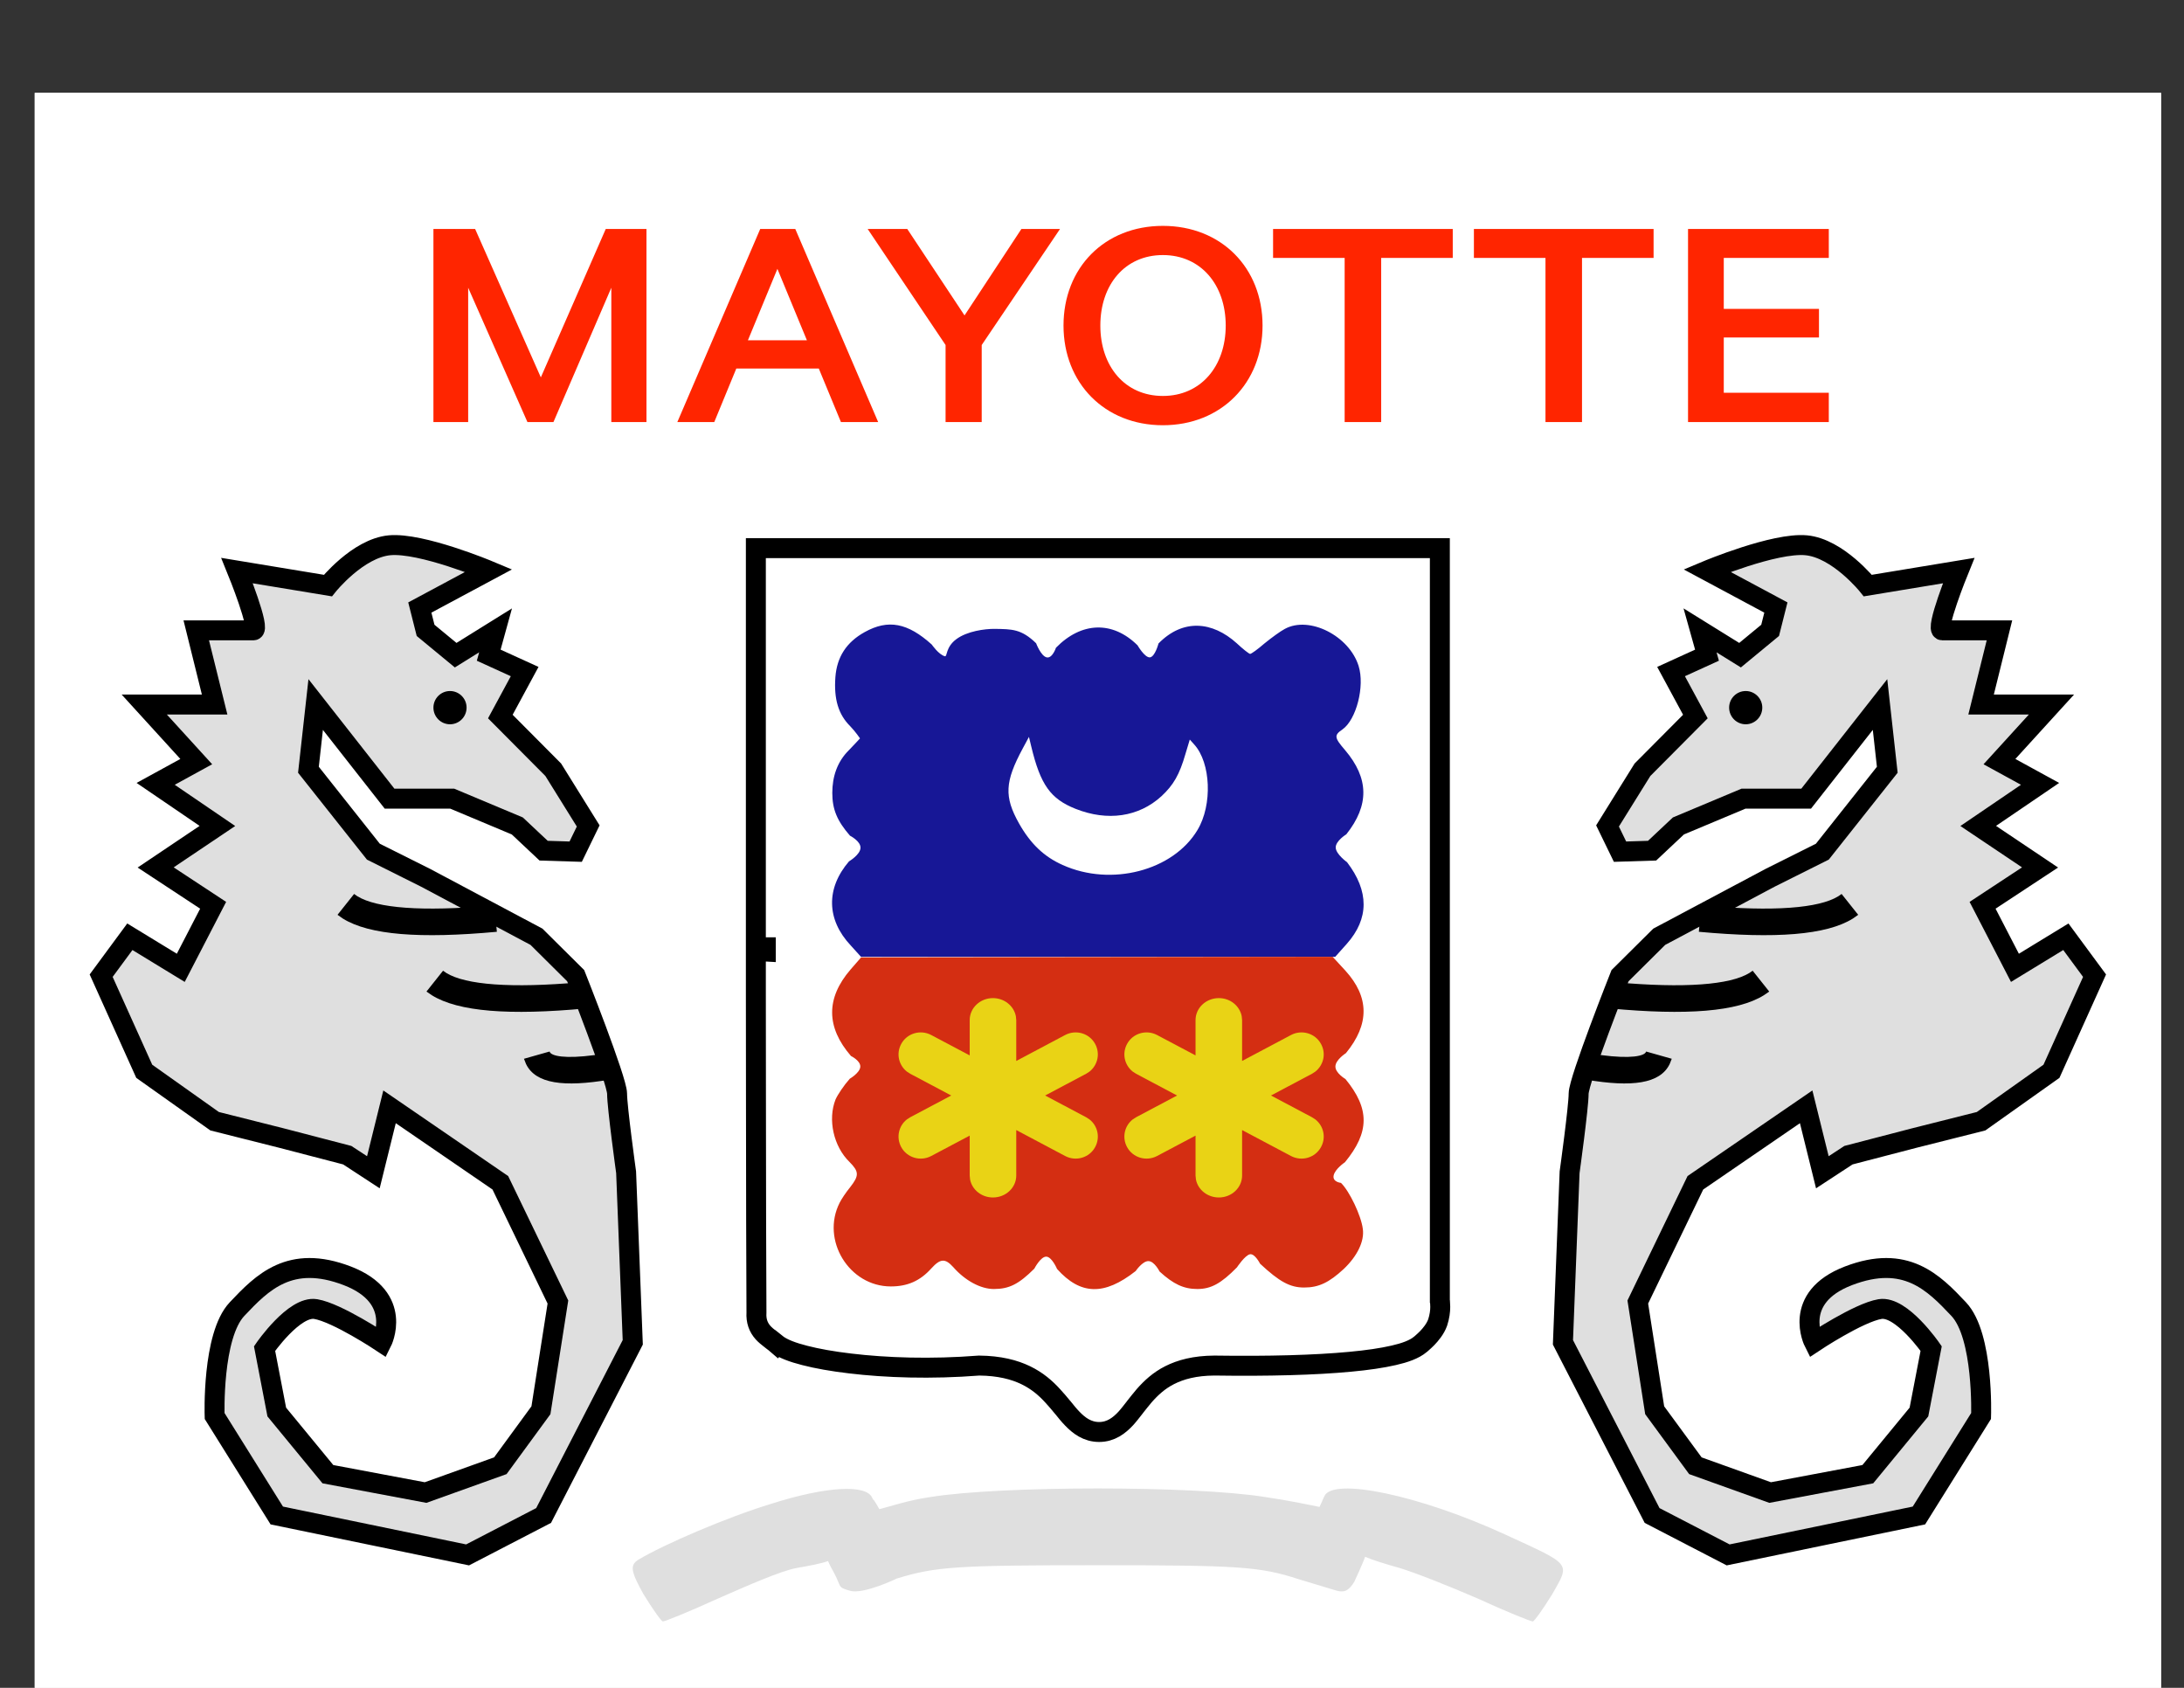 <svg width="22" height="17" viewBox="0 0 22 17" fill="none" xmlns="http://www.w3.org/2000/svg">
<rect x="0" y="0" width="22" height="17" fill="#333333" stroke="none"/>
<g clip-path="url(#clip0_58_5838)">
<rect width="21.419" height="16.064" transform="translate(0.35 0.936)" fill="white"/>
<rect x="0.35" y="0.936" width="21.419" height="16.064" fill="white"/>
<path d="M7.773 15.145C7.327 15.28 6.685 15.556 6.428 15.711C6.345 15.765 6.353 15.825 6.481 16.055C6.572 16.203 6.662 16.331 6.677 16.331C6.7 16.331 6.949 16.23 7.229 16.102C7.508 15.98 7.866 15.82 8.03 15.792C8.155 15.77 8.27 15.749 8.341 15.723C8.369 15.785 8.352 15.75 8.404 15.847C8.479 15.987 8.432 15.984 8.561 16.022C8.698 16.062 9.034 15.899 9.034 15.899C9.427 15.778 9.646 15.765 11.059 15.765C12.472 15.765 12.691 15.778 13.083 15.906C13.083 15.906 13.399 16.002 13.44 16.014C13.48 16.025 13.502 16.034 13.544 16.025C13.583 16.017 13.624 15.964 13.642 15.932C13.642 15.932 13.729 15.746 13.751 15.68C13.826 15.713 13.963 15.755 14.096 15.792C14.254 15.839 14.609 15.98 14.889 16.102C15.168 16.23 15.418 16.331 15.44 16.331C15.455 16.331 15.546 16.203 15.637 16.055C15.818 15.738 15.833 15.765 15.176 15.462C14.3 15.058 13.423 14.876 13.34 15.071C13.325 15.108 13.312 15.13 13.292 15.178C13.204 15.16 12.974 15.111 12.743 15.078C12.033 14.963 10.084 14.963 9.374 15.078C9.144 15.111 8.988 15.168 8.858 15.2C8.784 15.068 8.8 15.121 8.785 15.084C8.724 14.949 8.324 14.97 7.773 15.145H7.773Z" fill="#DFDFDF"/>
<path d="M8.415 6.821C8.399 7.041 8.445 7.196 8.564 7.314C8.618 7.37 8.663 7.437 8.663 7.437C8.663 7.437 8.602 7.504 8.552 7.555C8.432 7.673 8.384 7.825 8.384 7.986C8.384 8.152 8.432 8.267 8.562 8.417C8.562 8.417 8.671 8.472 8.668 8.54C8.666 8.608 8.552 8.676 8.552 8.676C8.318 8.949 8.326 9.263 8.569 9.522L8.673 9.637H11.063H13.45L13.567 9.506C13.792 9.252 13.792 8.976 13.569 8.684C13.569 8.684 13.457 8.604 13.455 8.537C13.453 8.47 13.562 8.403 13.562 8.403C13.795 8.109 13.79 7.839 13.549 7.555C13.44 7.429 13.437 7.405 13.524 7.346C13.663 7.247 13.749 6.912 13.686 6.709C13.592 6.404 13.189 6.2 12.943 6.334C12.897 6.358 12.806 6.425 12.737 6.481C12.669 6.54 12.605 6.586 12.593 6.586C12.582 6.586 12.521 6.538 12.458 6.479C12.212 6.257 11.916 6.23 11.67 6.481C11.67 6.481 11.635 6.616 11.583 6.621C11.531 6.625 11.459 6.5 11.459 6.5C11.208 6.251 10.893 6.262 10.637 6.524C10.637 6.524 10.601 6.634 10.543 6.621C10.485 6.607 10.437 6.479 10.437 6.479C10.288 6.334 10.193 6.337 10.02 6.334C9.921 6.333 9.741 6.357 9.633 6.438C9.524 6.519 9.543 6.617 9.518 6.61C9.455 6.593 9.386 6.492 9.386 6.492C9.143 6.273 8.947 6.235 8.711 6.366C8.526 6.468 8.43 6.618 8.415 6.821Z" fill="#171796"/>
<path d="M8.572 10.636C8.572 10.636 8.669 10.683 8.666 10.744C8.663 10.805 8.56 10.865 8.56 10.865C8.501 10.931 8.438 11.026 8.417 11.073C8.336 11.276 8.397 11.548 8.557 11.703C8.653 11.8 8.656 11.84 8.565 11.956C8.524 12.006 8.476 12.077 8.458 12.114C8.268 12.488 8.552 12.957 8.973 12.957C9.141 12.957 9.268 12.902 9.382 12.775C9.473 12.675 9.521 12.673 9.602 12.762C9.722 12.899 9.879 12.983 10.011 12.983C10.166 12.983 10.262 12.934 10.419 12.778C10.419 12.778 10.482 12.656 10.539 12.657C10.596 12.658 10.648 12.781 10.648 12.781C10.884 13.044 11.122 13.052 11.44 12.802C11.44 12.802 11.509 12.7 11.569 12.702C11.629 12.703 11.681 12.807 11.681 12.807C11.82 12.934 11.924 12.983 12.061 12.983C12.198 12.983 12.3 12.928 12.46 12.765C12.46 12.765 12.542 12.641 12.592 12.633C12.641 12.625 12.693 12.728 12.693 12.728C12.888 12.91 12.995 12.968 13.137 12.968C13.284 12.968 13.388 12.918 13.536 12.781C13.672 12.652 13.746 12.501 13.728 12.377C13.711 12.243 13.594 11.998 13.508 11.914C13.508 11.914 13.421 11.906 13.434 11.84C13.447 11.774 13.548 11.706 13.548 11.706C13.797 11.403 13.799 11.168 13.553 10.868C13.553 10.868 13.45 10.808 13.452 10.741C13.453 10.674 13.558 10.607 13.558 10.607C13.797 10.315 13.794 10.043 13.553 9.777L13.424 9.637L11.049 9.64L8.674 9.643L8.567 9.766C8.319 10.054 8.321 10.346 8.572 10.636Z" fill="#D42E12"/>
<path fill-rule="evenodd" clip-rule="evenodd" d="M12.278 10.053C12.393 10.053 12.488 10.132 12.508 10.235L12.512 10.275V10.686L13.004 10.425C13.113 10.367 13.249 10.407 13.307 10.515C13.36 10.611 13.333 10.727 13.25 10.793L13.216 10.815L12.803 11.034L13.216 11.253L13.25 11.275C13.333 11.34 13.36 11.457 13.307 11.553C13.249 11.661 13.113 11.701 13.004 11.643L12.512 11.382V11.84C12.512 11.962 12.407 12.061 12.278 12.061C12.163 12.061 12.067 11.983 12.047 11.88L12.043 11.84V11.438L11.656 11.643C11.547 11.701 11.411 11.661 11.353 11.553C11.301 11.457 11.327 11.34 11.41 11.275L11.444 11.253L11.857 11.034L11.444 10.815L11.41 10.793C11.327 10.727 11.301 10.611 11.353 10.515C11.411 10.407 11.547 10.367 11.656 10.425L12.043 10.63V10.275C12.043 10.152 12.148 10.053 12.278 10.053Z" fill="#E9D315"/>
<path fill-rule="evenodd" clip-rule="evenodd" d="M10.002 10.053C10.117 10.053 10.213 10.132 10.233 10.235L10.237 10.275V10.686L10.729 10.425C10.838 10.367 10.974 10.407 11.032 10.515C11.084 10.611 11.058 10.727 10.975 10.793L10.941 10.815L10.528 11.034L10.941 11.253L10.975 11.275C11.058 11.34 11.084 11.457 11.032 11.553C10.974 11.661 10.838 11.701 10.729 11.643L10.237 11.382V11.84C10.237 11.962 10.132 12.061 10.002 12.061C9.887 12.061 9.792 11.983 9.772 11.88L9.768 11.84V11.438L9.381 11.643C9.272 11.701 9.136 11.661 9.078 11.553C9.026 11.457 9.052 11.34 9.135 11.275L9.169 11.253L9.582 11.034L9.169 10.815L9.135 10.793C9.052 10.727 9.026 10.611 9.078 10.515C9.136 10.407 9.272 10.367 9.381 10.425L9.768 10.63V10.275C9.768 10.152 9.873 10.053 10.002 10.053Z" fill="#E9D315"/>
<path d="M7.614 9.541H7.714V9.541C7.714 9.542 7.714 9.557 7.714 9.586C7.658 9.584 7.615 9.543 7.614 9.541L7.614 9.541L7.614 9.541L7.614 9.542L7.614 9.543L7.614 9.549L7.614 9.573L7.614 9.665L7.614 9.999L7.615 11.07C7.616 11.884 7.617 12.803 7.62 13.22C7.615 13.305 7.639 13.369 7.687 13.423C7.708 13.446 7.733 13.466 7.755 13.483C7.765 13.491 7.774 13.498 7.783 13.505C7.796 13.515 7.809 13.524 7.824 13.537L7.887 13.458L7.824 13.537C7.884 13.584 7.987 13.622 8.106 13.652C8.229 13.684 8.386 13.712 8.565 13.733C8.923 13.776 9.379 13.792 9.863 13.754C10.068 13.756 10.218 13.796 10.332 13.851C10.448 13.907 10.533 13.981 10.604 14.059C10.64 14.098 10.673 14.137 10.705 14.176L10.707 14.178C10.737 14.216 10.769 14.255 10.801 14.288C10.867 14.357 10.952 14.423 11.072 14.423C11.191 14.423 11.275 14.357 11.34 14.287C11.372 14.252 11.402 14.212 11.432 14.174L11.434 14.171C11.464 14.133 11.494 14.095 11.527 14.056C11.595 13.979 11.674 13.905 11.783 13.85C11.892 13.795 12.035 13.755 12.233 13.754C12.781 13.762 13.248 13.749 13.598 13.716C13.774 13.7 13.922 13.678 14.039 13.651C14.149 13.626 14.247 13.592 14.307 13.541L14.307 13.541L14.312 13.537C14.315 13.534 14.321 13.529 14.327 13.524C14.34 13.513 14.357 13.497 14.376 13.478C14.41 13.443 14.459 13.385 14.482 13.32C14.502 13.259 14.508 13.204 14.508 13.163C14.508 13.143 14.507 13.127 14.506 13.114C14.505 13.11 14.505 13.106 14.504 13.103V9.541V5.621V5.521H14.404H11.059H7.714H7.614V5.621V9.541Z" stroke="black" stroke-width="0.201"/>
<path d="M10.302 7.539C10.122 7.874 10.114 8.024 10.264 8.292C10.38 8.498 10.517 8.629 10.704 8.712C11.193 8.933 11.818 8.77 12.063 8.359C12.215 8.106 12.197 7.683 12.03 7.499L11.985 7.449L11.941 7.595C11.881 7.803 11.82 7.908 11.699 8.02C11.471 8.228 11.157 8.275 10.833 8.146C10.583 8.046 10.481 7.906 10.388 7.518L10.365 7.422L10.302 7.539L10.302 7.539Z" fill="white"/>
<path fill-rule="evenodd" clip-rule="evenodd" d="M12.718 3.279C12.718 3.858 12.301 4.283 11.714 4.283C11.127 4.283 10.713 3.858 10.713 3.279C10.713 2.696 11.127 2.275 11.714 2.275C12.301 2.275 12.718 2.696 12.718 3.279ZM4.716 4.251V2.898L5.313 4.251H5.575L6.158 2.898V4.251H6.512V2.306H6.102L5.448 3.801L4.786 2.306H4.366V4.251H4.716ZM7.195 4.251L7.417 3.712H8.248L8.471 4.251H8.846L8.011 2.306H7.658L6.823 4.251H7.195ZM7.831 2.708L7.534 3.427H8.128L7.831 2.708ZM9.889 4.251V3.475L10.678 2.306H10.289L9.716 3.177L9.139 2.306H8.74L9.525 3.475V4.251H9.889ZM11.714 3.988C11.332 3.988 11.084 3.69 11.084 3.279C11.084 2.867 11.332 2.569 11.714 2.569C12.095 2.569 12.347 2.867 12.347 3.279C12.347 3.69 12.095 3.988 11.714 3.988ZM13.913 2.598V4.251H13.545V2.598H12.824V2.306H14.634V2.598H13.913ZM15.936 4.251V2.598H16.657V2.306H14.847V2.598H15.568V4.251H15.936ZM18.422 3.956V4.251H17.004V2.306H18.422V2.598H17.364V3.111H18.323V3.399H17.364V3.956H18.422Z" fill="#FF2500"/>
<path fill-rule="evenodd" clip-rule="evenodd" d="M18.272 13.52C18.272 13.52 18.044 13.071 18.62 12.85C19.196 12.629 19.477 12.917 19.73 13.185C19.984 13.453 19.956 14.262 19.956 14.262L19.33 15.264L17.408 15.661L16.642 15.264L15.744 13.52L15.811 11.807C15.811 11.807 15.902 11.151 15.902 11.015C15.902 10.879 16.319 9.827 16.319 9.827L16.714 9.435L17.831 8.841L18.357 8.578L19.011 7.753L18.938 7.096L18.194 8.044H17.563L16.907 8.319L16.642 8.568L16.319 8.578L16.193 8.319L16.545 7.753L17.078 7.217L16.833 6.764L17.195 6.599L17.125 6.349L17.528 6.599L17.831 6.349L17.889 6.119L17.195 5.747C17.195 5.747 17.874 5.462 18.194 5.492C18.514 5.522 18.815 5.898 18.815 5.898L19.73 5.747C19.73 5.747 19.485 6.349 19.565 6.349C19.644 6.349 20.141 6.349 20.141 6.349L19.956 7.096H20.665L20.141 7.671L20.55 7.895L19.927 8.319L20.55 8.737L19.971 9.118L20.297 9.748L20.81 9.435L21.099 9.827L20.665 10.79L19.956 11.293L19.281 11.463L18.62 11.635L18.357 11.807L18.194 11.148L17.078 11.913L16.498 13.114L16.668 14.204L17.078 14.763L17.831 15.033L18.815 14.848L19.33 14.222L19.453 13.583C19.453 13.583 19.154 13.149 18.938 13.185C18.722 13.221 18.272 13.52 18.272 13.52Z" fill="#DFDFDF" stroke="black" stroke-width="0.201"/>
<path d="M17.138 9.118L17.113 9.385C17.886 9.456 18.397 9.418 18.664 9.252L18.718 9.214L18.551 9.004C18.388 9.134 17.965 9.182 17.297 9.132L17.138 9.118Z" fill="black"/>
<path d="M16.242 9.891L16.217 10.157C16.99 10.229 17.501 10.19 17.768 10.024L17.822 9.987L17.655 9.777C17.492 9.906 17.069 9.954 16.401 9.904L16.242 9.891Z" fill="black"/>
<path d="M16.027 10.611L15.982 10.875C16.438 10.952 16.723 10.916 16.819 10.717L16.84 10.664L16.582 10.591C16.569 10.638 16.424 10.666 16.13 10.627L16.027 10.611Z" fill="black"/>
<path fill-rule="evenodd" clip-rule="evenodd" d="M17.585 7.295C17.493 7.295 17.418 7.22 17.418 7.127C17.418 7.035 17.493 6.96 17.585 6.96C17.677 6.96 17.752 7.035 17.752 7.127C17.752 7.22 17.677 7.295 17.585 7.295Z" fill="black"/>
<path fill-rule="evenodd" clip-rule="evenodd" d="M3.846 13.52C3.846 13.52 4.073 13.071 3.498 12.85C2.922 12.629 2.641 12.917 2.388 13.185C2.134 13.453 2.162 14.262 2.162 14.262L2.788 15.264L4.71 15.661L5.476 15.264L6.374 13.52L6.307 11.807C6.307 11.807 6.216 11.151 6.216 11.015C6.216 10.879 5.799 9.827 5.799 9.827L5.404 9.435L4.287 8.841L3.761 8.578L3.107 7.753L3.18 7.096L3.924 8.044H4.555L5.211 8.319L5.476 8.568L5.799 8.578L5.925 8.319L5.573 7.753L5.04 7.217L5.285 6.764L4.923 6.599L4.992 6.349L4.59 6.599L4.287 6.349L4.229 6.119L4.923 5.747C4.923 5.747 4.244 5.462 3.924 5.492C3.604 5.522 3.303 5.898 3.303 5.898L2.388 5.747C2.388 5.747 2.633 6.349 2.553 6.349C2.474 6.349 1.977 6.349 1.977 6.349L2.162 7.096H1.453L1.977 7.671L1.568 7.895L2.19 8.319L1.568 8.737L2.147 9.118L1.821 9.748L1.308 9.435L1.019 9.827L1.453 10.79L2.162 11.293L2.837 11.463L3.498 11.635L3.761 11.807L3.924 11.148L5.04 11.913L5.62 13.114L5.449 14.204L5.04 14.763L4.287 15.033L3.303 14.848L2.788 14.222L2.665 13.583C2.665 13.583 2.964 13.149 3.18 13.185C3.396 13.221 3.846 13.52 3.846 13.52Z" fill="#DFDFDF" stroke="black" stroke-width="0.201"/>
<path d="M4.98 9.118L5.005 9.385C4.232 9.456 3.721 9.418 3.454 9.252L3.4 9.214L3.567 9.004C3.73 9.134 4.153 9.182 4.821 9.132L4.98 9.118Z" fill="black"/>
<path d="M5.876 9.891L5.901 10.157C5.128 10.229 4.617 10.19 4.35 10.024L4.296 9.987L4.463 9.777C4.625 9.906 5.049 9.954 5.717 9.904L5.876 9.891Z" fill="black"/>
<path d="M6.091 10.611L6.136 10.875C5.68 10.952 5.395 10.916 5.299 10.717L5.278 10.664L5.536 10.591C5.549 10.638 5.694 10.666 5.988 10.627L6.091 10.611Z" fill="black"/>
<path fill-rule="evenodd" clip-rule="evenodd" d="M4.533 7.295C4.625 7.295 4.7 7.22 4.7 7.127C4.7 7.035 4.625 6.96 4.533 6.96C4.441 6.96 4.366 7.035 4.366 7.127C4.366 7.22 4.441 7.295 4.533 7.295Z" fill="black"/>
</g>
<defs>
<clipPath id="clip0_58_5838">
<rect width="21.419" height="16.064" fill="white" transform="translate(0.35 0.936)"/>
</clipPath>
</defs>
</svg>
